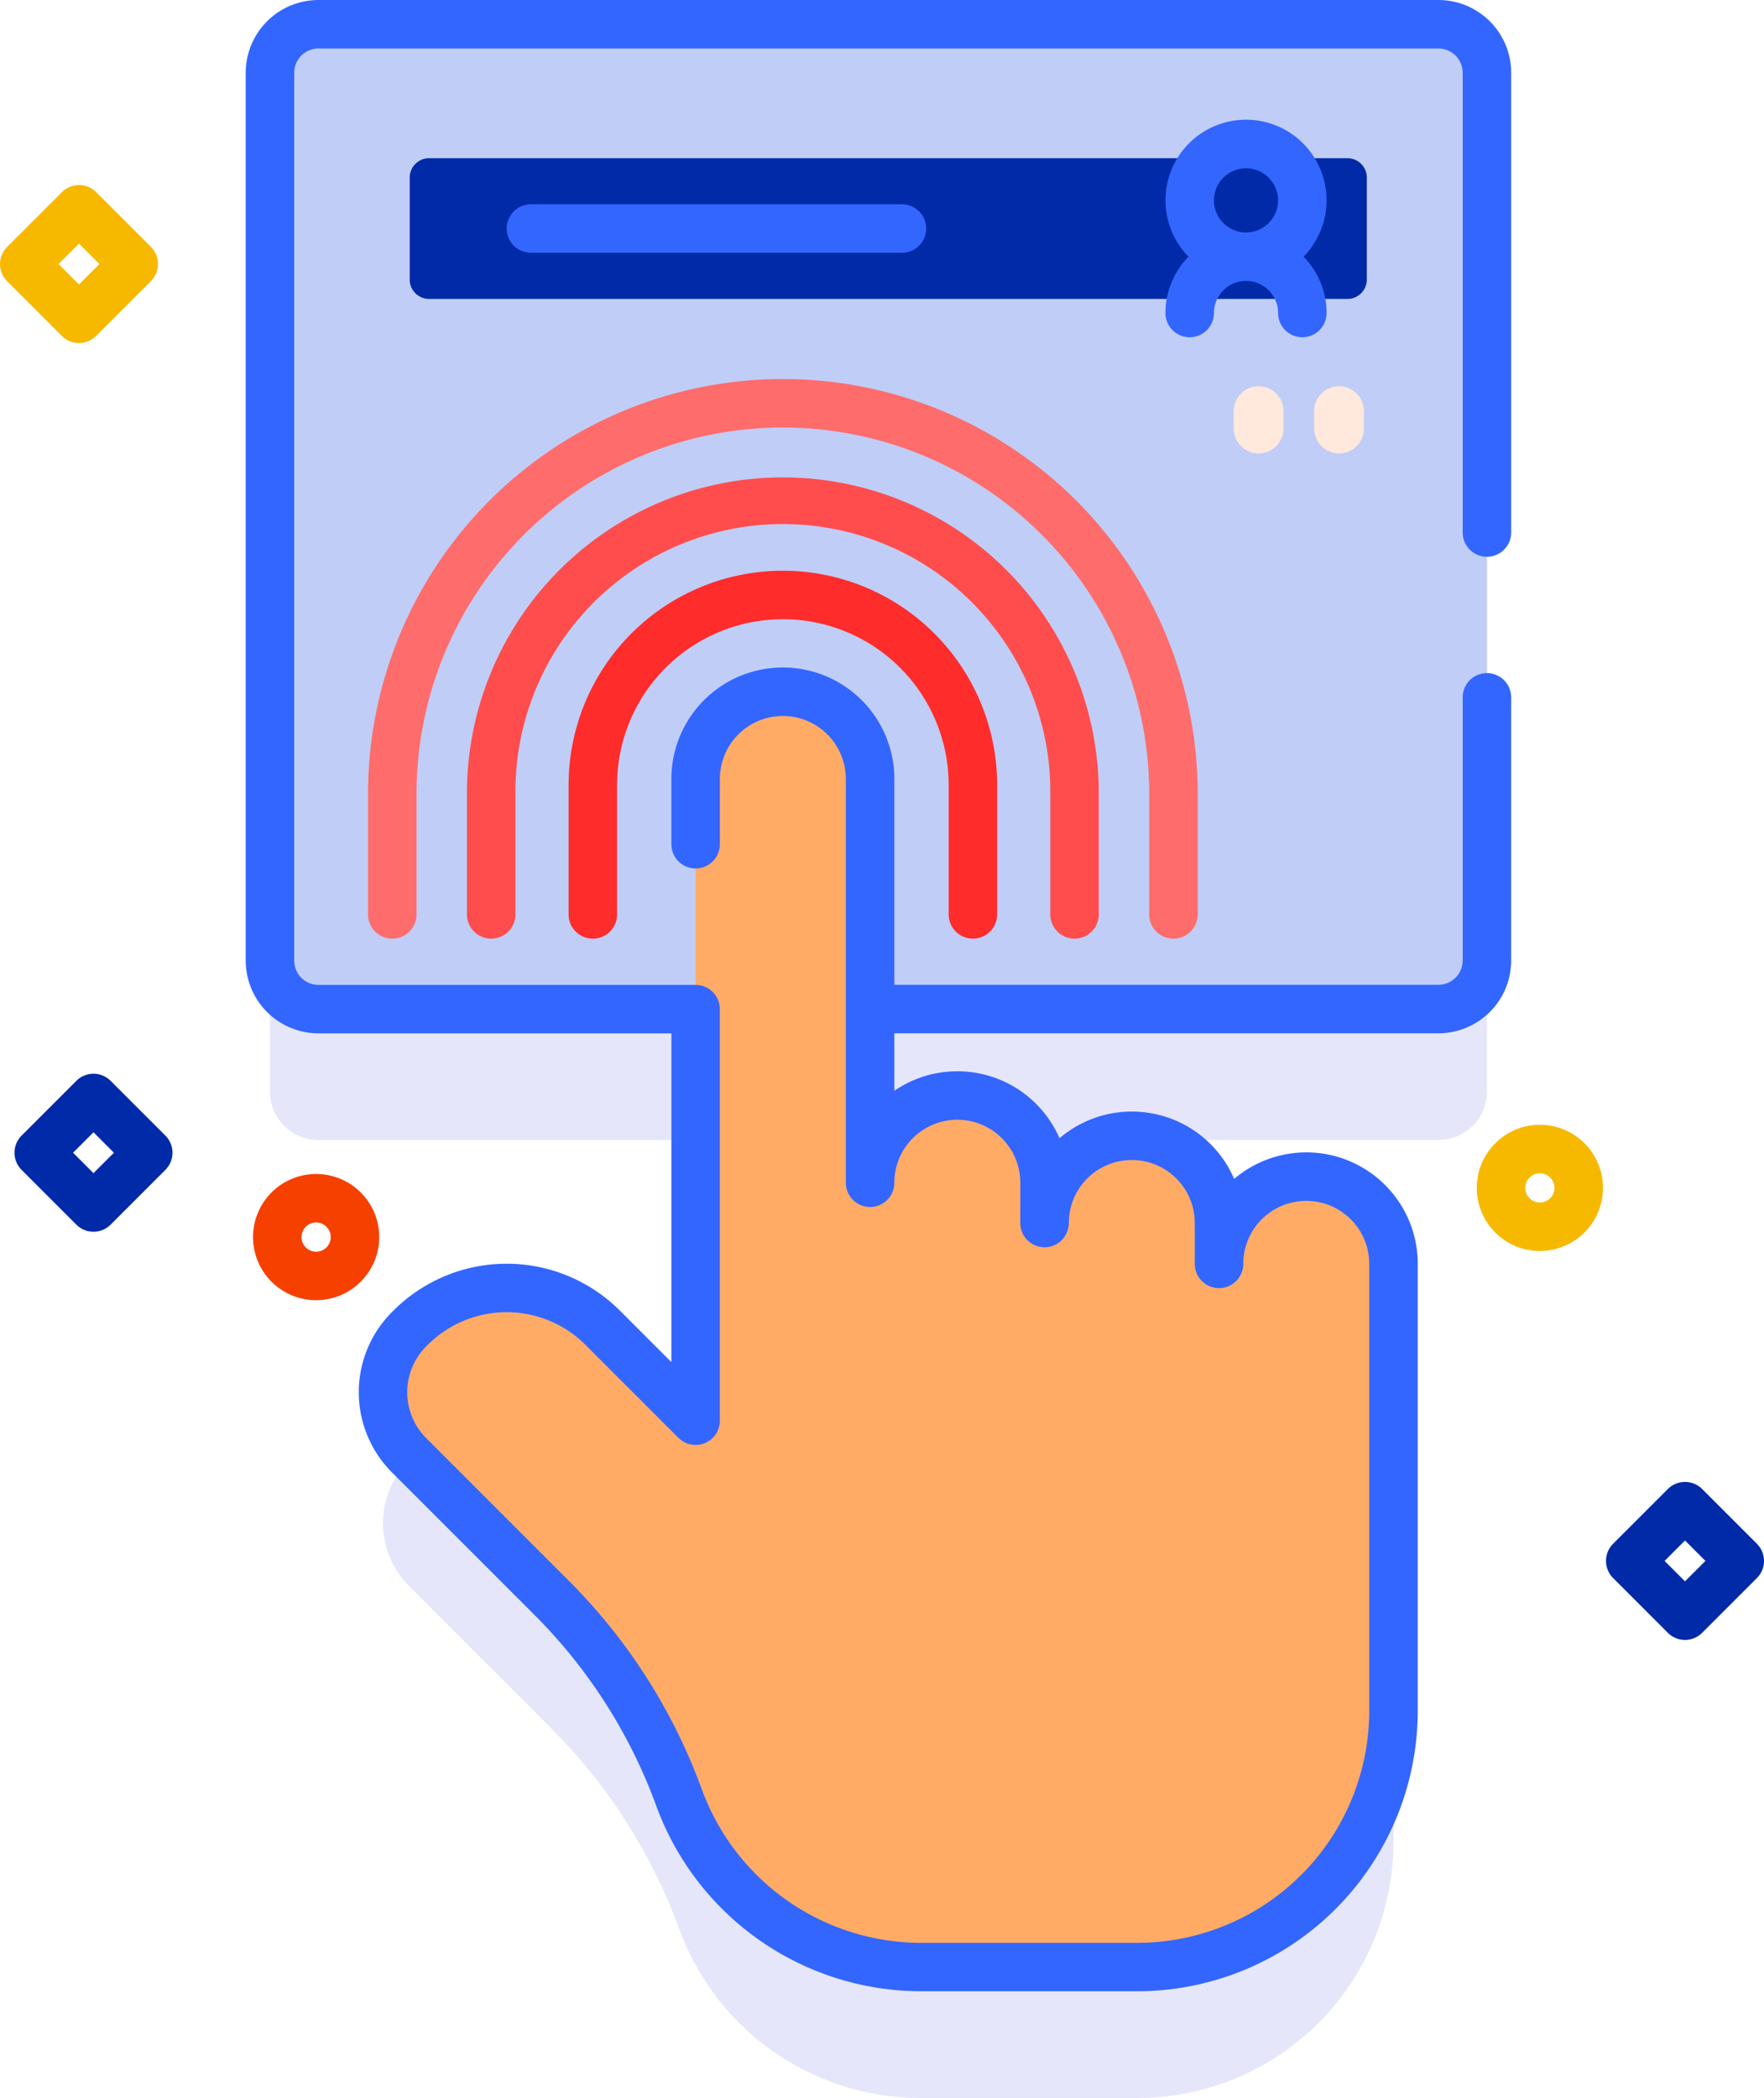 <?xml version="1.0" encoding="UTF-8"?> <svg xmlns="http://www.w3.org/2000/svg" width="164.089" height="195.133" viewBox="0 0 164.089 195.133"><g id="touch" transform="translate(-48.837 178.307)"><g id="Group_156" data-name="Group 156" transform="translate(48.837 -178.307)"><path id="Path_79" data-name="Path 79" d="M239.206,82.693H135.023a4.51,4.51,0,0,0-4.511,4.511v82.579a4.51,4.51,0,0,0,4.511,4.511h35.086v38.28l-8.656-8.656a12.62,12.62,0,0,0-17.838-.01l-.149.149a8.294,8.294,0,0,0-.008,11.736l13.213,13.213a51.314,51.314,0,0,1,11.9,18.637,23.9,23.9,0,0,0,22.412,15.75H211.2a23.823,23.823,0,0,0,23.823-23.823V197.987a8.115,8.115,0,1,0-16.229,0v-3.8a8.115,8.115,0,1,0-16.229,0v-3.746a8.115,8.115,0,0,0-16.229,0v-16.15h52.868a4.51,4.51,0,0,0,4.511-4.511V87.2a4.51,4.51,0,0,0-4.511-4.511Z" transform="translate(-105.399 -68.259)" fill="#00c" opacity="0.1"></path><g id="Group_150" data-name="Group 150" transform="translate(22.857)"><path id="Path_80" data-name="Path 80" d="M239.206,147.293H135.023a4.511,4.511,0,0,1-4.511-4.511V60.2a4.51,4.51,0,0,1,4.511-4.511H239.206a4.51,4.51,0,0,1,4.511,4.511v82.579A4.511,4.511,0,0,1,239.206,147.293Z" transform="translate(-128.257 -53.438)" fill="#c0cdf6"></path><g id="Group_145" data-name="Group 145"><g id="Group_142" data-name="Group 142" transform="translate(11.378 35.256)"><path id="Path_81" data-name="Path 81" d="M225.659,180.906a2.255,2.255,0,0,1-2.255-2.255V167.444a34.078,34.078,0,1,0-68.156,0v11.206a2.255,2.255,0,1,1-4.511,0V167.444a38.588,38.588,0,0,1,77.177,0v11.206A2.256,2.256,0,0,1,225.659,180.906Z" transform="translate(-150.737 -128.856)" fill="#ff6c6c"></path></g><g id="Group_143" data-name="Group 143" transform="translate(20.579 44.233)"><path id="Path_82" data-name="Path 82" d="M227.656,191.83a2.255,2.255,0,0,1-2.255-2.255V178.144a24.877,24.877,0,0,0-49.754,0v11.431a2.255,2.255,0,1,1-4.511,0V178.144a29.388,29.388,0,0,1,58.775,0v11.431a2.256,2.256,0,0,1-2.255,2.255Z" transform="translate(-171.136 -148.757)" fill="#ff4d4d"></path></g><g id="Group_144" data-name="Group 144" transform="translate(30.035 53.084)"><path id="Path_83" data-name="Path 83" d="M229.707,202.6a2.255,2.255,0,0,1-2.255-2.255V188.312a15.421,15.421,0,0,0-30.842,0v12.035a2.255,2.255,0,1,1-4.511,0V188.312a19.932,19.932,0,1,1,39.864,0v12.035A2.256,2.256,0,0,1,229.707,202.6Z" transform="translate(-192.099 -168.38)" fill="#ff2c2c"></path></g><path id="Path_84" data-name="Path 84" d="M239.709,238.43a8.114,8.114,0,0,0-8.115,8.115v-3.8a8.115,8.115,0,0,0-16.229,0V239a8.115,8.115,0,0,0-16.229,0V201.449a8.115,8.115,0,0,0-16.229,0v59.682l-8.656-8.656a12.621,12.621,0,0,0-17.838-.01l-.149.149a8.294,8.294,0,0,0-.008,11.736l13.213,13.213a51.314,51.314,0,0,1,11.9,18.637,23.9,23.9,0,0,0,22.412,15.75H224a23.823,23.823,0,0,0,23.823-23.823V246.545a8.114,8.114,0,0,0-8.115-8.115Z" transform="translate(-141.056 -128.995)" fill="#ffab66"></path><path id="Path_85" data-name="Path 85" d="M240.972,102.478a2.255,2.255,0,0,0,2.255-2.255V57.459a6.774,6.774,0,0,0-6.766-6.766H132.278a6.774,6.774,0,0,0-6.766,6.766v82.579a6.774,6.774,0,0,0,6.766,6.766h32.831v30.58l-4.806-4.806a14.9,14.9,0,0,0-21.028-.009l-.148.147a10.549,10.549,0,0,0-.009,14.927l13.213,13.213a48.732,48.732,0,0,1,11.377,17.819A26.259,26.259,0,0,0,188.237,235.9h20.22a26.108,26.108,0,0,0,26.078-26.078V168.243a10.365,10.365,0,0,0-17.077-7.9,10.363,10.363,0,0,0-16.246-3.784,10.364,10.364,0,0,0-15.365-4.41V146.8H236.46a6.774,6.774,0,0,0,6.766-6.766v-24.48a2.255,2.255,0,1,0-4.511,0v24.479a2.258,2.258,0,0,1-2.255,2.255H185.847V123.147a10.37,10.37,0,0,0-20.74,0v6.065a2.255,2.255,0,1,0,4.511,0v-6.065a5.859,5.859,0,1,1,11.718,0V160.7a2.255,2.255,0,0,0,4.511,0,5.859,5.859,0,0,1,11.718,0v3.746a2.255,2.255,0,1,0,4.511,0,5.859,5.859,0,0,1,11.718,0v3.8a2.255,2.255,0,1,0,4.511,0,5.859,5.859,0,1,1,11.718,0v41.582a21.592,21.592,0,0,1-21.568,21.568h-20.22a21.733,21.733,0,0,1-20.294-14.27,53.2,53.2,0,0,0-12.423-19.456l-13.213-13.213a6.039,6.039,0,0,1,0-8.54l.155-.154a10.379,10.379,0,0,1,14.65.008l8.656,8.656a2.255,2.255,0,0,0,3.85-1.594v-38.28a2.255,2.255,0,0,0-2.255-2.255H132.277a2.258,2.258,0,0,1-2.255-2.255V57.459a2.258,2.258,0,0,1,2.255-2.255H236.46a2.258,2.258,0,0,1,2.255,2.255v42.763a2.257,2.257,0,0,0,2.257,2.255Z" transform="translate(-125.512 -50.693)" fill="#36f"></path></g><g id="Group_146" data-name="Group 146" transform="translate(15.252 11.143)"><path id="Path_86" data-name="Path 86" d="M161.129,96.4h85.428a1.8,1.8,0,0,0,1.8-1.8V85.112a1.8,1.8,0,0,0-1.8-1.8H161.129a1.8,1.8,0,0,0-1.8,1.8v9.481A1.8,1.8,0,0,0,161.129,96.4Z" transform="translate(-159.325 -79.74)" fill="#002aa7"></path><path id="Path_87" data-name="Path 87" d="M330.175,82.891a7.493,7.493,0,1,0-12.842,5.238,7.467,7.467,0,0,0-2.145,5.238,2.255,2.255,0,1,0,4.511,0,2.983,2.983,0,0,1,5.966,0,2.255,2.255,0,1,0,4.511,0,7.464,7.464,0,0,0-2.145-5.238A7.464,7.464,0,0,0,330.175,82.891Zm-7.493-2.983a2.983,2.983,0,1,1-2.983,2.983A2.986,2.986,0,0,1,322.681,79.908Z" transform="translate(-244.885 -75.398)" fill="#36f"></path></g><g id="Group_148" data-name="Group 148" transform="translate(91.905 35.923)"><g id="Group_147" data-name="Group 147"><path id="Path_88" data-name="Path 88" d="M331.582,136.585a2.315,2.315,0,0,1-2.315-2.315v-1.621a2.315,2.315,0,0,1,4.631,0v1.621A2.315,2.315,0,0,1,331.582,136.585Z" transform="translate(-329.267 -130.334)" fill="#ffe8dc"></path></g><path id="Path_89" data-name="Path 89" d="M348.167,130.334a2.315,2.315,0,0,1,2.315,2.315v1.621a2.315,2.315,0,1,1-4.631,0v-1.621a2.315,2.315,0,0,1,2.315-2.315" transform="translate(-338.371 -130.334)" fill="#ffe8dc"></path></g><g id="Group_149" data-name="Group 149" transform="translate(24.276 19)"><path id="Path_90" data-name="Path 90" d="M216.1,97.328H181.587a2.255,2.255,0,0,1,0-4.511H216.1a2.255,2.255,0,1,1,0,4.511Z" transform="translate(-179.332 -92.817)" fill="#36f"></path></g></g><g id="Group_151" data-name="Group 151" transform="translate(23.538 109.193)"><path id="Path_91" data-name="Path 91" d="M132.89,304.513a5.869,5.869,0,1,1,5.869-5.869A5.876,5.876,0,0,1,132.89,304.513Zm0-7.228a1.359,1.359,0,1,0,1.359,1.359A1.36,1.36,0,0,0,132.89,297.286Z" transform="translate(-127.021 -292.775)" fill="#f64000"></path></g><g id="Group_152" data-name="Group 152" transform="translate(137.371 104.617)"><path id="Path_92" data-name="Path 92" d="M385.259,294.369a5.869,5.869,0,1,1,5.869-5.869A5.876,5.876,0,0,1,385.259,294.369Zm0-7.227a1.359,1.359,0,1,0,1.359,1.359A1.36,1.36,0,0,0,385.259,287.142Z" transform="translate(-379.39 -282.631)" fill="#f6b900"></path></g><g id="Group_153" data-name="Group 153" transform="translate(1.348 99.87)"><path id="Path_93" data-name="Path 93" d="M85.175,286.8a2.254,2.254,0,0,1-1.595-.661l-5.093-5.093a2.255,2.255,0,0,1,0-3.189l5.093-5.093a2.255,2.255,0,0,1,3.189,0l5.093,5.093a2.255,2.255,0,0,1,0,3.189l-5.093,5.094a2.253,2.253,0,0,1-1.594.66Zm-1.9-7.349,1.9,1.9,1.9-1.9-1.9-1.9Z" transform="translate(-77.826 -272.106)" fill="#002aa7"></path></g><g id="Group_154" data-name="Group 154" transform="translate(149.392 137.833)"><path id="Path_94" data-name="Path 94" d="M413.39,370.968a2.254,2.254,0,0,1-1.595-.661l-5.093-5.094a2.255,2.255,0,0,1,0-3.189l5.093-5.093a2.255,2.255,0,0,1,3.189,0l5.093,5.093a2.254,2.254,0,0,1,0,3.189l-5.093,5.094A2.252,2.252,0,0,1,413.39,370.968Zm-1.9-7.349,1.9,1.9,1.9-1.9-1.9-1.9Z" transform="translate(-406.041 -356.271)" fill="#002aa7"></path></g><g id="Group_155" data-name="Group 155" transform="translate(0 17.21)"><path id="Path_95" data-name="Path 95" d="M82.186,103.545a2.254,2.254,0,0,1-1.595-.661L75.5,97.791a2.255,2.255,0,0,1,0-3.189l5.093-5.093a2.256,2.256,0,0,1,3.189,0L88.873,94.6a2.254,2.254,0,0,1,0,3.189l-5.093,5.094a2.254,2.254,0,0,1-1.594.661Zm-1.9-7.349,1.9,1.9,1.9-1.9-1.9-1.9Z" transform="translate(-74.837 -88.848)" fill="#f6b900"></path></g></g></g></svg> 